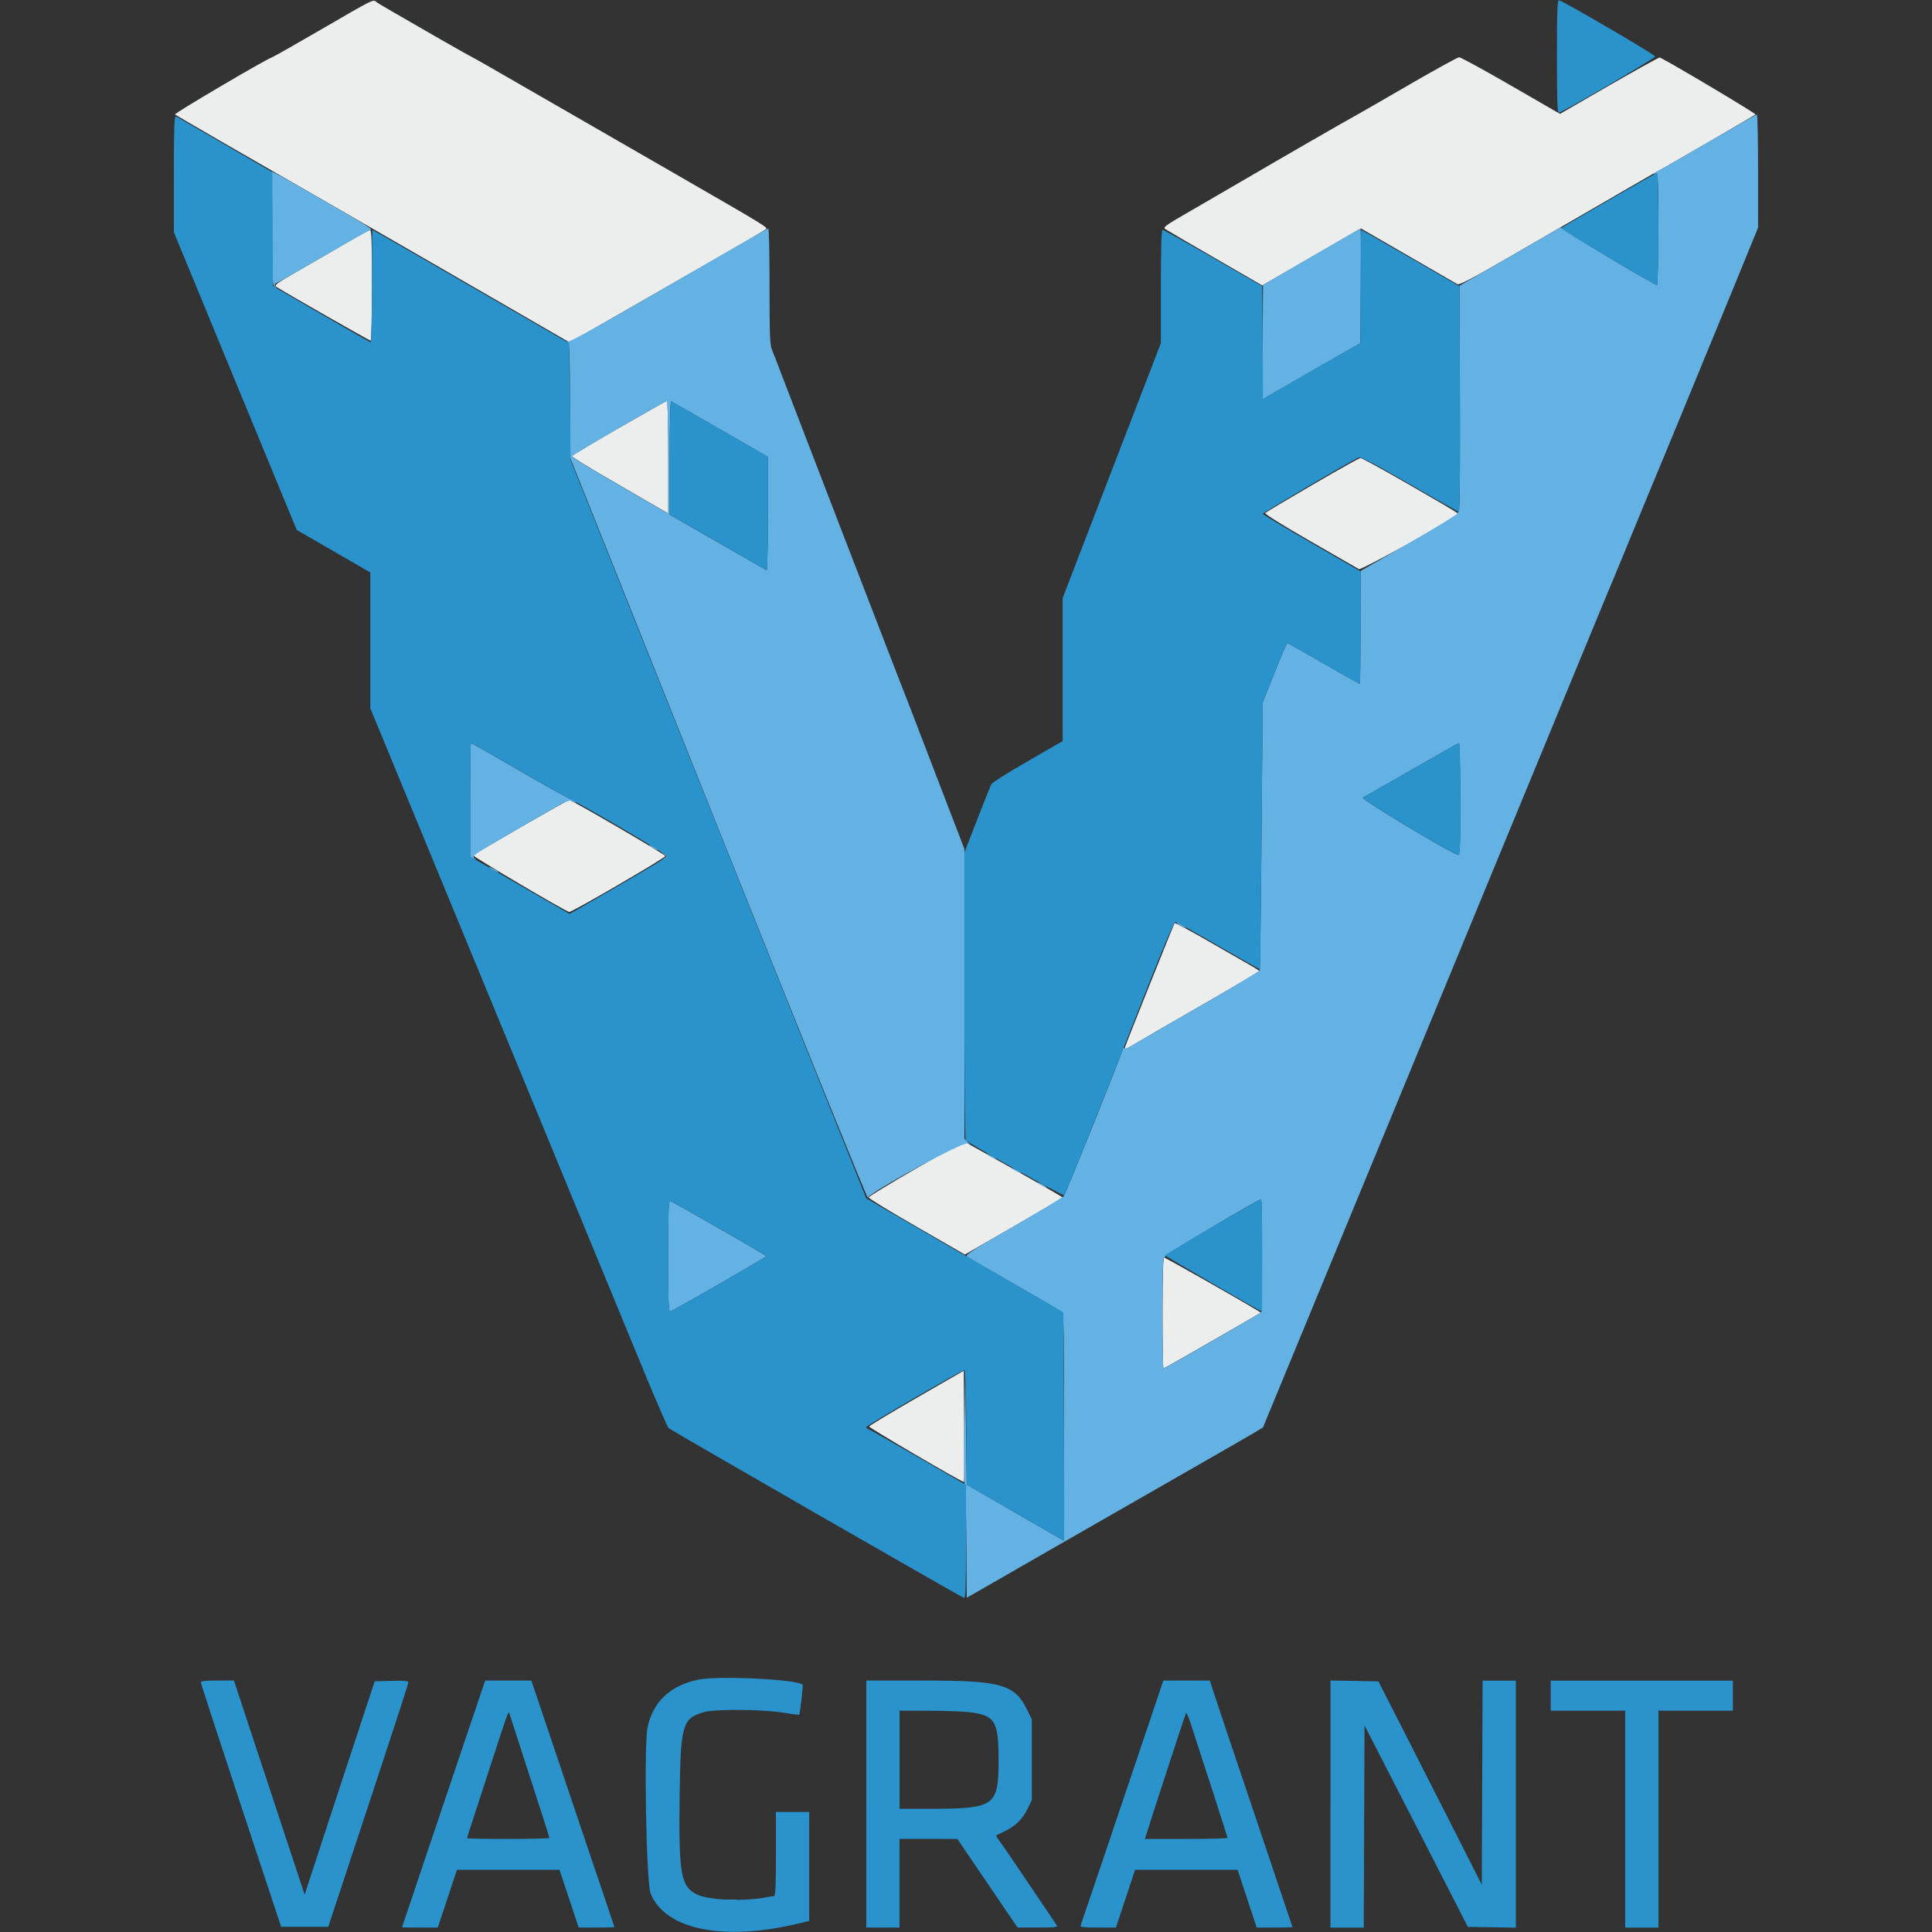 <svg width="100" height="100" xmlns="http://www.w3.org/2000/svg" version="1.1">

 <rect width="100%" height="100%" fill="#333333" stroke="none"/>

 <g>
  <title>Layer 1</title>
  <g id="surface1">
   <path id="svg_1" fill="rgb(92.549%,92.941%,92.941%)" fill-rule="evenodd" d="m16.684,1.489c-1.387,0.805 -2.57,1.477 -2.625,1.488c-0.254,0.066 -5.055,2.891 -5,2.945c0.066,0.059 3.383,1.98 8.84,5.113c1.668,0.961 3.824,2.203 4.797,2.766c0.969,0.559 2.895,1.672 4.277,2.473l2.516,1.453l2.527,-1.453c1.391,-0.797 3.652,-2.098 5.027,-2.883c1.375,-0.789 2.547,-1.477 2.605,-1.527c0.102,-0.098 0.008,-0.152 -4.941,-3.004c-3.004,-1.73 -4.961,-2.855 -7.656,-4.41c-1.414,-0.82 -2.59,-1.488 -2.609,-1.488c-0.016,0 -0.777,-0.43 -1.691,-0.953c-0.91,-0.523 -2.004,-1.156 -2.434,-1.402c-0.43,-0.246 -0.816,-0.48 -0.855,-0.52c-0.137,-0.129 -0.191,-0.102 -2.777,1.402m56.359,2.836c-1.285,0.746 -2.523,1.457 -2.746,1.582c-0.543,0.293 -3.93,2.246 -5.988,3.449c-0.902,0.527 -2.203,1.281 -2.891,1.68c-1.094,0.629 -1.234,0.734 -1.105,0.82c0.078,0.055 1.238,0.734 2.582,1.508l2.438,1.41l5.102,-2.953l2.434,1.406c1.336,0.77 2.488,1.438 2.559,1.48c0.098,0.062 0.754,-0.281 2.789,-1.461c6.652,-3.855 7.562,-4.383 7.582,-4.383c0.043,0 5,-2.879 5.062,-2.938c0.043,-0.047 -4.547,-2.777 -4.953,-2.949c-0.035,-0.012 -1.211,0.637 -2.613,1.445l-2.551,1.473l-2.539,-1.465c-1.398,-0.809 -2.602,-1.465 -2.684,-1.465c-0.078,0.004 -1.191,0.617 -2.477,1.359m-54.898,8.121c-0.496,0.297 -1.598,0.934 -2.445,1.422c-1.5,0.859 -1.539,0.891 -1.355,1.008c0.543,0.344 4.777,2.758 4.836,2.758c0.039,0 0.07,-1.289 0.07,-2.867c0,-2.242 -0.023,-2.867 -0.102,-2.863c-0.059,0.004 -0.508,0.25 -1.004,0.543m13.898,9.699c-1.332,0.766 -2.43,1.426 -2.445,1.465c-0.012,0.039 0.984,0.652 2.215,1.359c1.23,0.711 2.359,1.367 2.504,1.453l0.27,0.16l0,-2.914c0,-1.605 -0.031,-2.918 -0.062,-2.918c-0.035,0 -1.152,0.629 -2.48,1.395m35.883,2.953c-1.305,0.762 -2.406,1.414 -2.445,1.457c-0.043,0.043 0.93,0.648 2.332,1.453c1.32,0.758 2.457,1.414 2.523,1.453c0.102,0.062 4.742,-2.492 5.109,-2.812c0.078,-0.066 0.172,-0.012 -2.699,-1.668c-1.223,-0.703 -2.273,-1.277 -2.336,-1.273c-0.062,0.004 -1.184,0.633 -2.484,1.391m-40.969,17.711c-1.328,0.77 -2.445,1.426 -2.477,1.457c-0.055,0.047 4.758,2.891 4.977,2.938c0.121,0.027 4.98,-2.801 4.977,-2.895c-0.008,-0.082 -4.84,-2.902 -4.973,-2.902c-0.047,0 -1.172,0.633 -2.504,1.402m33.836,4.973c-0.059,0.094 -2.527,6.273 -2.574,6.438c-0.031,0.117 0.07,0.082 0.484,-0.168c0.285,-0.176 1.859,-1.086 3.496,-2.027c1.633,-0.938 2.969,-1.73 2.969,-1.758c0,-0.027 -0.176,-0.145 -0.391,-0.266c-0.211,-0.117 -1.188,-0.68 -2.168,-1.246c-0.98,-0.566 -1.797,-1.004 -1.816,-0.973m-13.379,12.699c-1.352,0.781 -2.457,1.453 -2.457,1.5c0,0.047 1.121,0.73 2.492,1.52l2.488,1.434l2.531,-1.457c1.391,-0.801 2.531,-1.477 2.531,-1.496c-0.004,-0.023 -1.156,-0.688 -2.566,-1.48l-2.562,-1.434l-2.457,1.414m12.754,7.48c0,1.578 0.02,2.871 0.047,2.871c0.027,0 1.172,-0.652 2.547,-1.445l2.5,-1.445l-0.23,-0.141c-0.984,-0.594 -4.707,-2.707 -4.777,-2.707c-0.059,0 -0.086,0.918 -0.086,2.867m-12.734,4.395c-1.344,0.773 -2.449,1.441 -2.453,1.48c-0.004,0.07 4.863,2.918 4.91,2.871c0.016,-0.02 0.02,-1.32 0.008,-2.898l-0.02,-2.863l-2.445,1.41"/>
   <path id="svg_2" fill="rgb(39.216%,69.804%,89.02%)" fill-rule="evenodd" d="m88.621,7.239c-1.238,0.723 -2.43,1.406 -2.645,1.52c-0.375,0.199 -0.516,0.316 -0.266,0.219c0.109,-0.043 0.125,0.312 0.125,2.879c0,1.613 -0.035,2.91 -0.074,2.898c-0.383,-0.148 -4.992,-2.906 -4.953,-2.965c0.027,-0.043 -0.113,0.016 -0.312,0.137c-0.199,0.117 -1.395,0.812 -2.656,1.539l-2.297,1.324l0.023,5.848c0.012,4.121 -0.008,5.852 -0.066,5.852c-0.051,0 -0.07,0.031 -0.047,0.07c0.027,0.039 -1.098,0.73 -2.492,1.531l-2.535,1.461l-0.004,2.91c-0.004,1.602 -0.02,2.918 -0.031,2.934c-0.012,0.012 -0.848,-0.457 -1.863,-1.043c-1.012,-0.582 -1.863,-1.059 -1.895,-1.062c-0.027,0 -0.328,0.691 -0.664,1.539l-0.613,1.535l-0.059,6.875c-0.031,3.781 -0.074,6.922 -0.098,6.98c-0.023,0.059 -1.375,0.871 -3.008,1.809c-1.633,0.938 -3.195,1.844 -3.473,2.012c-0.34,0.207 -0.52,0.277 -0.547,0.211c-0.027,-0.062 -0.043,-0.055 -0.047,0.023c-0.008,0.168 -2.941,7.469 -3.062,7.633c-0.059,0.07 -1.238,0.785 -2.625,1.586c-2.191,1.266 -2.508,1.473 -2.379,1.555c0.082,0.055 1.199,0.703 2.484,1.438c1.285,0.738 2.383,1.383 2.438,1.434c0.082,0.074 0.102,1.332 0.082,5.953l-0.02,5.863l-2.5,-1.445l-2.504,-1.445l-0.039,-2.984l-0.043,-2.988l-0.039,2.973c-0.023,1.633 -0.016,2.973 0.02,2.973c0.031,0 0.07,1.32 0.082,2.938l0.02,2.938l1.027,-0.586c0.562,-0.324 2.41,-1.383 4.098,-2.355c1.691,-0.969 4.48,-2.566 6.191,-3.547c1.715,-0.98 3.32,-1.906 3.57,-2.055l0.449,-0.273l1.059,-2.566c0.582,-1.41 1.508,-3.656 2.059,-4.984c0.551,-1.332 1.305,-3.156 1.676,-4.059c0.375,-0.902 1.25,-3.023 1.949,-4.715c0.699,-1.688 1.648,-3.992 2.113,-5.121c0.465,-1.129 1.637,-3.969 2.605,-6.312c0.969,-2.344 2.766,-6.695 3.992,-9.672c1.227,-2.973 2.277,-5.52 2.336,-5.656c0.211,-0.496 0.637,-1.523 1.441,-3.48c0.453,-1.105 0.91,-2.211 1.016,-2.461c0.105,-0.246 0.398,-0.949 0.648,-1.559c0.25,-0.605 0.977,-2.379 1.621,-3.934c1.238,-3.008 1.375,-3.336 1.82,-4.426c0.156,-0.383 0.508,-1.25 0.785,-1.922l0.504,-1.227l0,-2.934c0,-1.613 -0.027,-2.934 -0.062,-2.93c-0.031,0.004 -1.074,0.598 -2.316,1.32m-74.578,1.629c0.027,0.043 0.047,1.383 0.047,2.98c-0.004,2.656 0.008,2.91 0.141,3.012c0.125,0.098 0.129,0.098 0.039,-0.02c-0.086,-0.109 -0.07,-0.145 0.094,-0.219c0.109,-0.051 1.215,-0.68 2.457,-1.402c1.242,-0.719 2.316,-1.32 2.383,-1.336c0.07,-0.016 -0.402,-0.328 -1.043,-0.691c-0.641,-0.367 -1.84,-1.059 -2.664,-1.535c-0.824,-0.477 -1.477,-0.832 -1.453,-0.789m23.082,4.457c-6.066,3.516 -7.633,4.398 -7.73,4.344c-0.074,-0.043 -0.074,-0.031 0.004,0.055c0.078,0.082 0.102,0.805 0.102,3.023l0,2.914l7.676,19.207c4.227,10.566 7.707,19.168 7.738,19.117c0.211,-0.34 4.973,-2.922 5.168,-2.805l0.203,0.125l-0.184,-0.184l-0.184,-0.18l0,-15l-1.645,-4.281c-0.902,-2.355 -1.68,-4.371 -1.73,-4.484c-0.109,-0.262 -5.734,-14.855 -6.145,-15.941c-0.168,-0.453 -0.363,-0.957 -0.438,-1.125c-0.109,-0.262 -0.129,-0.75 -0.129,-3.301c0,-1.645 -0.027,-2.992 -0.062,-2.988c-0.031,0.004 -1.223,0.684 -2.645,1.504m30.75,-0.035l-2.5,1.461l-0.023,2.961l-0.02,2.965l0.348,-0.203c1.609,-0.93 2.961,-1.711 3.77,-2.168l0.961,-0.547l0.023,-2.973c0.016,-1.633 0.008,-2.965 -0.016,-2.961c-0.023,0.004 -1.168,0.664 -2.543,1.465m-33.289,10.379l0,2.914l-0.27,-0.16c-0.145,-0.086 -1.273,-0.742 -2.504,-1.453c-1.23,-0.707 -2.227,-1.32 -2.215,-1.359c0.027,-0.074 4.82,-2.859 4.926,-2.859c0.031,0 0.062,1.312 0.062,2.918m2.691,-1.453l2.473,1.426l0,2.945c0,1.621 -0.031,2.934 -0.07,2.922c-0.035,-0.016 -1.18,-0.672 -2.539,-1.453l-2.477,-1.426l0,-2.945c0,-1.621 0.035,-2.938 0.074,-2.922c0.039,0.016 1.18,0.672 2.539,1.453m-12.941,19.188l0,2.949l0.184,0.09c0.168,0.082 0.172,0.078 0.035,-0.031c-0.133,-0.109 -0.008,-0.199 1.52,-1.082c0.914,-0.531 2.043,-1.188 2.508,-1.457c0.746,-0.434 0.867,-0.477 1.047,-0.398c0.109,0.051 0.199,0.074 0.199,0.051c0,-0.023 -0.156,-0.109 -0.348,-0.191c-0.191,-0.082 -1.41,-0.766 -2.703,-1.516c-1.297,-0.75 -2.375,-1.363 -2.398,-1.363c-0.027,0 -0.043,1.328 -0.043,2.949m51.25,-0.031c0,2.566 -0.016,2.914 -0.125,2.871c-0.648,-0.246 -5.066,-2.914 -4.922,-2.969c0.047,-0.02 1.172,-0.66 2.504,-1.426c1.328,-0.766 2.445,-1.391 2.48,-1.395c0.031,0 0.062,1.316 0.062,2.918m-41.984,2.367c0,0.02 0.109,0.098 0.246,0.168c0.133,0.07 0.246,0.109 0.246,0.086c0,-0.023 -0.113,-0.098 -0.246,-0.168c-0.137,-0.07 -0.246,-0.109 -0.246,-0.086m0.723,0.43l0.191,0.137l-0.191,0.156l-0.191,0.16l0.199,-0.117c0.285,-0.168 0.293,-0.27 0.027,-0.379l-0.227,-0.094l0.191,0.137m-9.008,0.715c0,0.023 0.113,0.102 0.246,0.168c0.137,0.07 0.246,0.109 0.246,0.09c0,-0.023 -0.109,-0.102 -0.246,-0.168c-0.133,-0.07 -0.246,-0.109 -0.246,-0.09m35.59,2.871c0,0.023 0.109,0.098 0.246,0.168c0.137,0.07 0.246,0.109 0.246,0.086c0,-0.023 -0.109,-0.098 -0.246,-0.168c-0.137,-0.07 -0.246,-0.109 -0.246,-0.086m-9.84,11.965c0,0.023 0.109,0.102 0.246,0.172c0.137,0.066 0.246,0.105 0.246,0.086c0,-0.023 -0.109,-0.102 -0.246,-0.168c-0.137,-0.07 -0.246,-0.109 -0.246,-0.09m1.312,0.738c0,0.023 0.109,0.098 0.246,0.168c0.133,0.07 0.246,0.109 0.246,0.086c0,-0.02 -0.113,-0.098 -0.246,-0.168c-0.137,-0.066 -0.246,-0.105 -0.246,-0.086m1.312,0.738c0,0.023 0.109,0.098 0.246,0.168c0.133,0.07 0.246,0.109 0.246,0.086c0,-0.02 -0.113,-0.098 -0.246,-0.168c-0.137,-0.07 -0.246,-0.109 -0.246,-0.086m11.625,3.797l-0.023,2.93l-2.5,1.453c-1.375,0.797 -2.531,1.453 -2.562,1.453c-0.035,0 -0.062,-1.289 -0.062,-2.867c0,-1.855 0.027,-2.867 0.082,-2.867c0.047,0 0.074,-0.035 0.062,-0.082c-0.02,-0.07 4.801,-2.934 4.961,-2.945c0.035,-0.004 0.055,1.312 0.043,2.926m-30.73,0.02c0,2.441 0.016,2.875 0.113,2.855c0.156,-0.035 4.965,-2.805 4.965,-2.855c-0.004,-0.051 -4.82,-2.816 -4.973,-2.855c-0.086,-0.02 -0.105,0.512 -0.105,2.855m3.012,33.34c0.148,0.016 0.371,0.016 0.492,-0.004c0.125,-0.016 0.004,-0.031 -0.266,-0.031c-0.273,0 -0.371,0.016 -0.227,0.035"/>
   <path id="svg_3" fill="rgb(16.471%,57.647%,80%)" fill-rule="evenodd" d="m80.586,2.923c0,2.273 0.023,2.91 0.102,2.906c0.164,0 4.984,-2.816 4.984,-2.906c0,-0.09 -4.82,-2.906 -4.984,-2.91c-0.078,0 -0.102,0.637 -0.102,2.91m-71.586,6.078l0,3.02l3.18,7.707l3.18,7.703l1.902,1.098l1.906,1.102l0,7.031l6.57,15.918c3.613,8.754 7.066,17.117 7.668,18.582c0.605,1.465 1.145,2.703 1.199,2.754c0.137,0.121 15.152,8.754 15.289,8.789c0.086,0.02 0.105,-0.531 0.105,-2.91l0,-2.938l-2.441,-1.41c-1.34,-0.773 -2.504,-1.43 -2.582,-1.461c-0.078,-0.031 -0.141,-0.086 -0.141,-0.121c0,-0.074 4.953,-2.949 5.078,-2.949c0.055,0 0.09,1.043 0.105,2.965l0.02,2.969l0.945,0.543c0.52,0.297 1.652,0.953 2.523,1.453l1.578,0.914l-0.023,-5.914l-0.02,-5.914l-2.582,-1.496c-1.422,-0.824 -3.719,-2.152 -5.105,-2.953l-2.52,-1.461l-15.297,-38.195l-0.039,-3.031l-0.039,-3.035l-2.215,-1.277c-1.219,-0.703 -3.5,-2.023 -5.074,-2.93c-1.57,-0.91 -2.871,-1.652 -2.891,-1.652c-0.016,0 -0.031,1.309 -0.031,2.91c0,1.598 -0.027,2.906 -0.062,2.902c-0.031,0 -1.188,-0.656 -2.562,-1.457l-2.5,-1.449l-0.031,-5.898l-2.445,-1.422c-1.344,-0.781 -2.488,-1.441 -2.547,-1.465c-0.078,-0.031 -0.102,0.594 -0.102,2.98m74.293,1.348c-1.332,0.766 -2.449,1.422 -2.48,1.457c-0.047,0.043 4.602,2.812 4.949,2.949c0.039,0.012 0.074,-1.281 0.074,-2.891c0,-1.605 -0.031,-2.918 -0.062,-2.914c-0.035,0 -1.152,0.629 -2.48,1.398m-23.207,4.48l0,2.934l-2.543,6.594l-2.539,6.594l0,7.406l-1.809,1.043c-0.992,0.57 -1.84,1.105 -1.879,1.184c-0.043,0.078 -0.375,0.906 -0.738,1.84l-0.66,1.703l0,7.391c0,4.062 0.031,7.434 0.066,7.488c0.094,0.148 5.016,2.902 5.098,2.855c0.059,-0.039 1.77,-4.301 3.77,-9.387c1.281,-3.27 1.906,-4.758 1.992,-4.758c0.047,0 1.043,0.559 2.215,1.238c1.172,0.676 2.141,1.223 2.156,1.207c0.012,-0.016 0.051,-3.125 0.082,-6.91l0.059,-6.887l0.613,-1.535c0.336,-0.848 0.637,-1.539 0.664,-1.539c0.031,0.004 0.883,0.48 1.895,1.062c1.016,0.586 1.852,1.055 1.863,1.043c0.012,-0.016 0.027,-1.328 0.031,-2.922l0.004,-2.898l-2.523,-1.457c-1.387,-0.801 -2.531,-1.484 -2.543,-1.523c-0.016,-0.051 4.41,-2.652 4.965,-2.918c0.102,-0.047 0.812,0.324 2.625,1.371c1.371,0.793 2.523,1.441 2.562,1.441c0.043,0 0.066,-2.43 0.051,-5.836l-0.02,-5.836l-2.527,-1.461c-1.391,-0.801 -2.543,-1.457 -2.562,-1.457c-0.02,0 -0.035,1.316 -0.035,2.93l-0.004,2.93l-0.84,0.473c-0.461,0.258 -1.594,0.91 -2.52,1.445l-1.68,0.973l-0.023,-2.922l-0.023,-2.918l-2.527,-1.457c-1.391,-0.801 -2.57,-1.453 -2.621,-1.453c-0.066,0 -0.094,0.801 -0.094,2.93m-25.422,8.855l0,2.945l2.477,1.426c1.359,0.781 2.504,1.438 2.539,1.453c0.039,0.012 0.07,-1.301 0.07,-2.922l0,-2.945l-2.473,-1.426c-1.359,-0.781 -2.5,-1.438 -2.539,-1.453c-0.039,-0.016 -0.074,1.301 -0.074,2.922m-7.832,16.164c1.324,0.766 2.484,1.422 2.574,1.457c0.395,0.145 5.168,2.938 5.148,3.008c-0.016,0.043 -1.16,0.734 -2.547,1.535l-2.523,1.457l-5.148,-2.969l0,-2.941c0,-1.617 0.016,-2.941 0.039,-2.941c0.027,0 1.129,0.629 2.457,1.395m46.211,0c-1.332,0.766 -2.457,1.406 -2.504,1.426c-0.145,0.055 4.273,2.723 4.922,2.969c0.109,0.043 0.125,-0.305 0.125,-2.871c0,-1.602 -0.031,-2.918 -0.062,-2.918c-0.035,0.004 -1.152,0.629 -2.48,1.395m-10.293,23.648c-1.352,0.785 -2.453,1.453 -2.441,1.48c0.016,0.047 4.93,2.902 4.996,2.902c0.016,0 0.031,-1.309 0.031,-2.906c0,-1.602 -0.031,-2.91 -0.062,-2.906c-0.035,0 -1.168,0.645 -2.523,1.43m-25.52,0.082c1.336,0.766 2.434,1.41 2.434,1.434c0,0.051 -4.809,2.82 -4.965,2.855c-0.098,0.02 -0.113,-0.414 -0.113,-2.855c0,-2.344 0.02,-2.875 0.105,-2.855c0.059,0.016 1.203,0.656 2.539,1.422m-1.09,23.355c-1.453,0.301 -2.348,1.148 -2.625,2.473c-0.195,0.938 -0.066,8.039 0.156,8.59c0.758,1.883 3.766,2.492 7.656,1.559l0.555,-0.133l0,-5.641l-1.723,0l0,2.172c0,1.68 -0.023,2.176 -0.102,2.18c-0.059,0.004 -0.176,0.023 -0.27,0.043c-1.176,0.25 -3.109,0.184 -3.727,-0.129c-0.832,-0.426 -0.938,-1.039 -0.883,-5.207c0.047,-3.57 0.148,-3.906 1.254,-4.227c0.562,-0.164 3.004,-0.148 4.094,0.027c0.449,0.07 0.828,0.121 0.836,0.113c0.043,-0.043 0.215,-1.531 0.184,-1.562c-0.273,-0.273 -4.387,-0.473 -5.406,-0.258m-25.746,0.148c0.004,0.055 0.938,2.922 2.078,6.371l2.078,6.273l2.438,0l2.074,-6.273c1.141,-3.449 2.074,-6.316 2.074,-6.375c0,-0.082 -0.203,-0.098 -0.871,-0.082l-0.871,0.023l-1.312,3.977c-0.719,2.188 -1.535,4.672 -1.812,5.523l-0.504,1.547l-1.828,-5.543l-1.832,-5.543l-0.855,0c-0.633,0 -0.855,0.023 -0.855,0.102m14.168,1.516c-2.156,6.391 -3.754,11.129 -3.754,11.148c0,0.012 0.414,0.02 0.922,0.02l0.926,0l0.992,-2.992l5.305,0l0.5,1.496l0.496,1.496l0.922,0c0.508,0 0.926,-0.012 0.926,-0.027c0,-0.012 -0.703,-2.105 -1.566,-4.648c-0.859,-2.547 -1.824,-5.41 -2.145,-6.367l-0.586,-1.742l-2.391,0l-0.547,1.617m20.273,4.773l0,6.395l1.719,0l0,-4.59l1.496,0l1.5,0.004l1.555,2.289l1.559,2.293l1.051,0c0.82,0.004 1.035,-0.02 0.988,-0.098c-0.059,-0.094 -0.535,-0.801 -2.246,-3.328c-0.293,-0.438 -0.621,-0.91 -0.73,-1.059c-0.109,-0.145 -0.184,-0.273 -0.164,-0.285c0.02,-0.016 0.207,-0.105 0.418,-0.203c0.551,-0.258 0.934,-0.625 1.195,-1.156l0.227,-0.465l0,-4.18l-0.23,-0.469c-0.66,-1.348 -1.328,-1.539 -5.363,-1.539l-2.973,0l0,6.391m14.539,-3.914c-1.055,3.141 -3.398,10.07 -3.449,10.207c-0.031,0.078 0.18,0.102 0.895,0.102l0.934,0l0.992,-2.992l5.305,0l0.992,2.992l0.926,0c0.508,0 0.922,-0.012 0.922,-0.027c0,-0.012 -0.871,-2.605 -1.934,-5.758c-1.066,-3.152 -2.027,-6.016 -2.137,-6.367l-0.203,-0.633l-2.41,0l-0.832,2.477m9.484,3.914l0,6.395l1.723,0l0.02,-5.23l0.02,-5.234l2.676,5.211l2.672,5.215l1.242,0.02l1.242,0.023l0,-12.789l-1.719,0l-0.023,5.281l-0.02,5.285l-1.047,-2.066c-0.578,-1.137 -1.781,-3.504 -2.676,-5.266l-1.629,-3.195l-1.242,-0.023l-1.238,-0.02l0,6.395m11.398,-5.613l0,0.777l3.855,0l0,11.23l1.723,0l0,-11.23l3.852,0l0,-1.555l-9.43,0l0,0.777m-30.117,0.855c1.355,0.156 1.539,0.453 1.539,2.465c0,2.418 -0.172,2.539 -3.668,2.539l-1.457,0l0,-5.082l1.496,0.004c0.824,0.004 1.766,0.035 2.09,0.074m-22.734,3.297c0.566,1.742 1.027,3.191 1.027,3.215c0,0.027 -0.961,0.051 -2.133,0.051c-1.172,0 -2.129,-0.016 -2.129,-0.039c0,-0.02 0.051,-0.195 0.113,-0.387c0.062,-0.195 0.531,-1.625 1.035,-3.18c0.934,-2.879 0.992,-3.047 1.035,-2.906c0.012,0.043 0.484,1.504 1.051,3.246m35.27,0.527c0.469,1.449 0.855,2.656 0.855,2.684c0,0.031 -0.965,0.055 -2.141,0.055l-2.137,0l0.059,-0.184c0.352,-1.129 2.031,-6.27 2.07,-6.328c0.023,-0.043 0.133,0.195 0.242,0.531c0.105,0.336 0.578,1.797 1.051,3.242"/>
  </g>
 </g>
</svg>